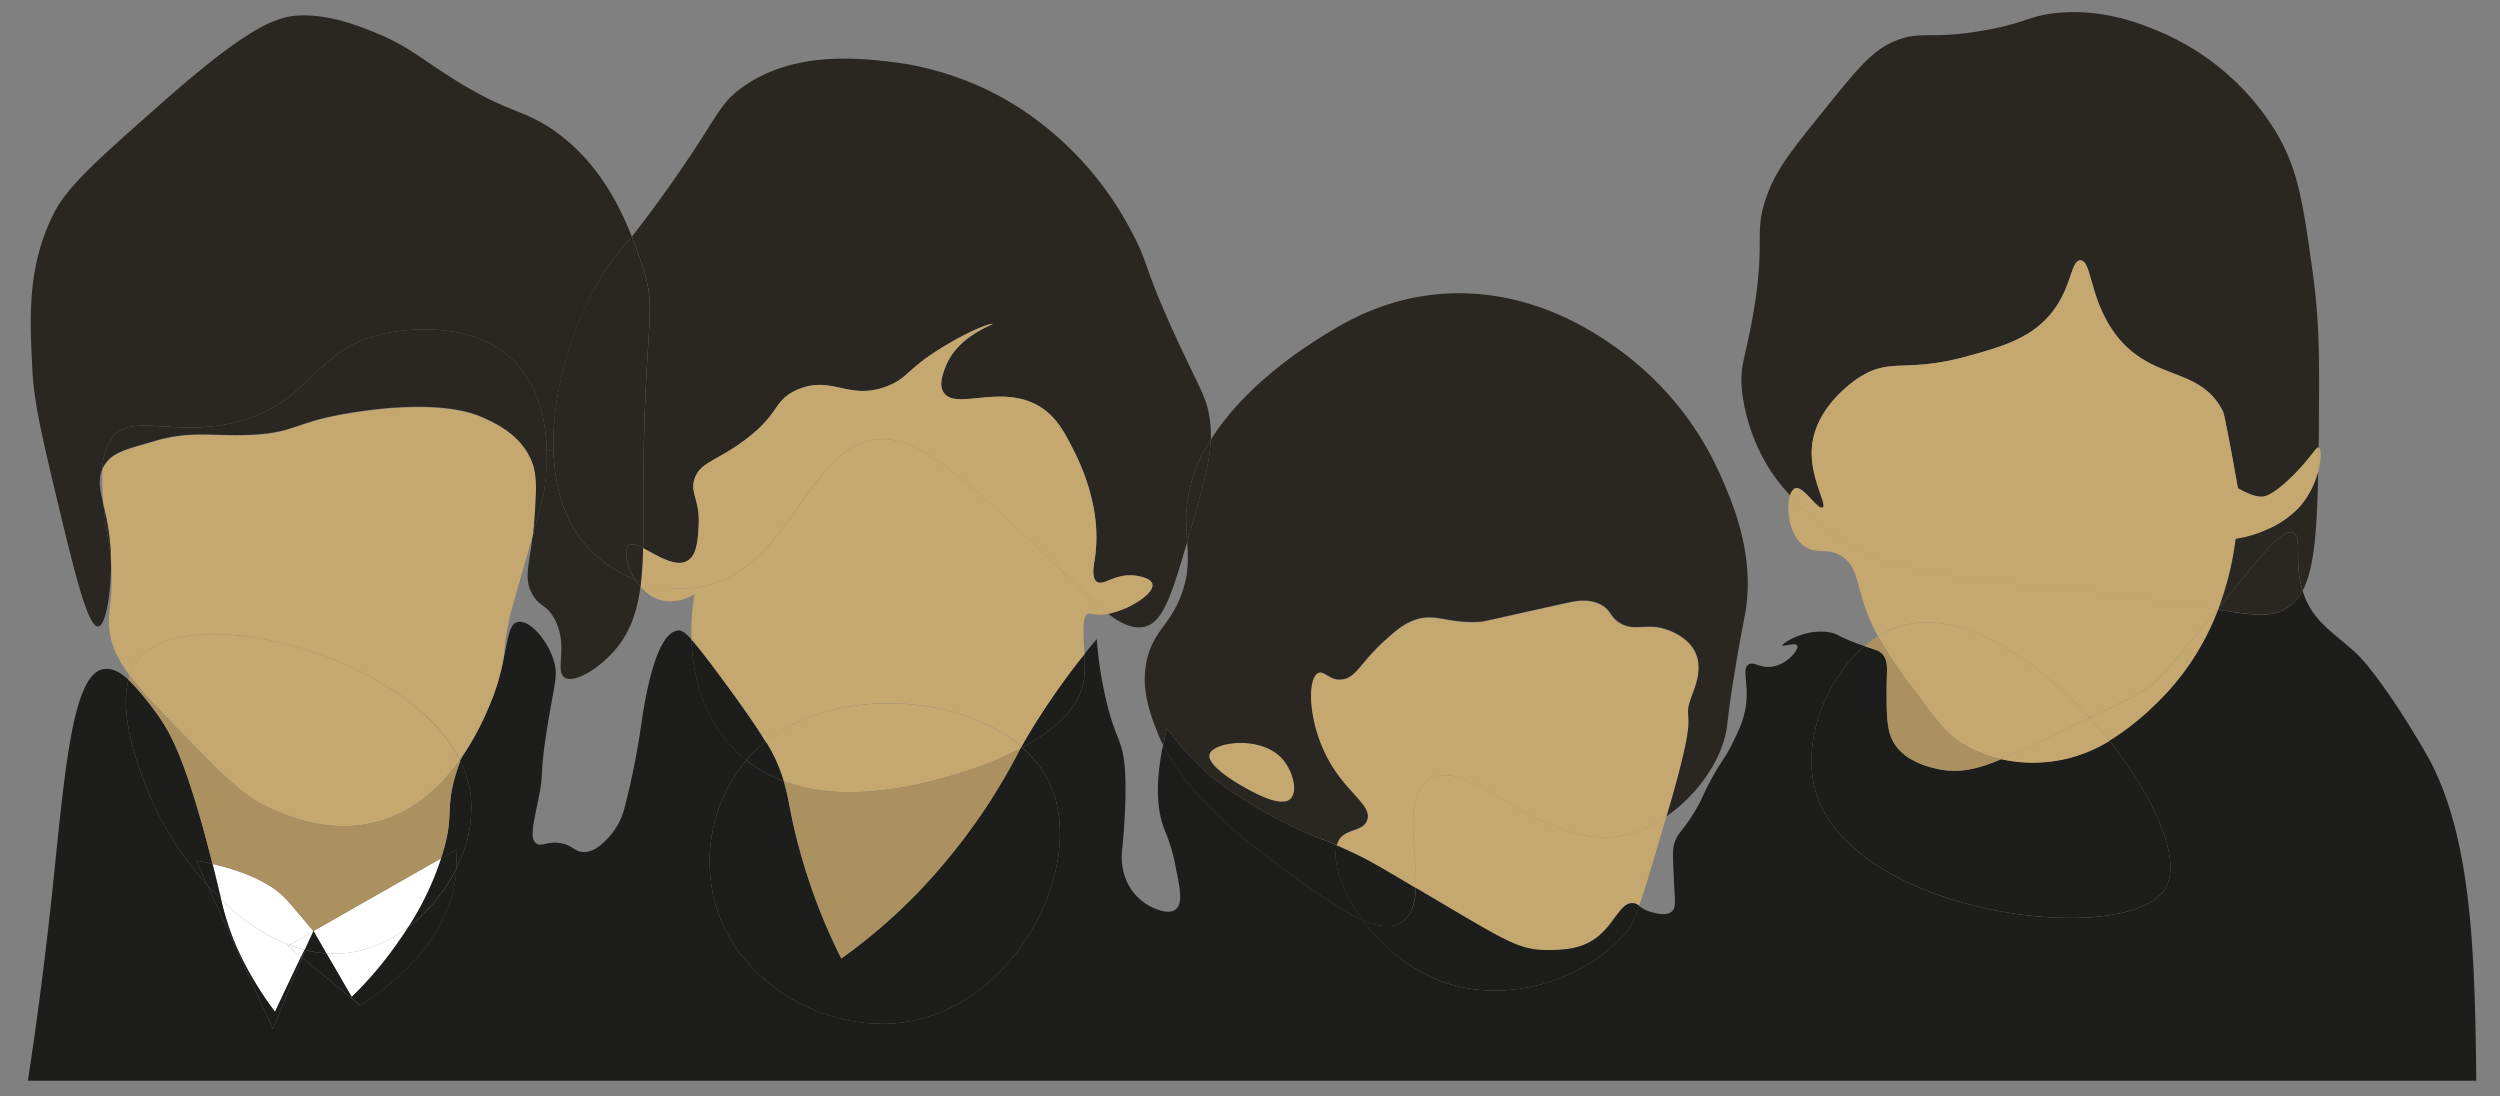 <svg id="Layer_1" data-name="Layer 1" xmlns="http://www.w3.org/2000/svg" viewBox="0 0 582.7 255.5"><rect x="0" y="0" width="582.7" height="255.5" fill="#808080" stroke="none"/><defs><style>.cls-1{fill:#c5a870;}.cls-2{fill:#2a2722;}.cls-3{fill:#1d1e1c;}.cls-4{fill:#ab9160;}.cls-5{fill:#fff;}</style></defs><path class="cls-1" d="M540.47,104.32c.58.25.67,2.67-.16,5.7,0-1.81.07-3.72.09-5.71Z"/><path class="cls-2" d="M539,63.13c1.63,11.82,1.6,20.2,1.49,34.24,0,2.42,0,4.74-.07,6.94-.65-.1-1.71,2.28-5.89,6.46-4.93,4.92-6.83,5-7.44,5-2.4-.08-5.46-2-5.46-2-1.48-8.41-2.35-12.88-2.85-15.24a20.86,20.86,0,0,0-.62-2.63c-5.39-10.8-16.93-6.77-25.31-18.35-5.83-8-5.29-16.94-7.95-16.87-2.18,0-1.95,6.06-6.44,11.91-4.84,6.27-12,8.24-19.85,10.42-14.57,4-17.81.14-25.31,5-.92.59-10,6.57-10.92,15.88-.74,7.26,3.74,13.67,2.48,14.38s-4.54-5.21-6.44-4.46a2.42,2.42,0,0,0-1.14,1.69c-1.51-1.63-2.34-2.68-2.34-2.68-.61-.78-1.45-1.86-2.46-3.41A44,44,0,0,1,406,90.92c-.52-5.56.74-7.22,2.48-16.86,3.32-18.43,0-19.48,3.47-28.79,2.2-6,5.93-10.59,13.4-19.85s11-13.68,16.37-15.88C448,7,449.6,9.36,462.55,7.07c9.61-1.71,10.1-3.28,16.38-4,11.38-1.26,20.58,2.66,24.81,4.47a58.46,58.46,0,0,1,26.8,23.32C535.72,39.62,536.8,47.46,539,63.13Z"/><path class="cls-1" d="M534.51,110.77c4.18-4.18,5.24-6.56,5.89-6.46,0,2,0,3.9-.09,5.71h0a20.63,20.63,0,0,1-4.31,8.18,22.5,22.5,0,0,1-8,5.46,26.33,26.33,0,0,1-6.94,2,71.13,71.13,0,0,1-3.92,16l-.39.47c-3.38-.57-7.48-1.28-12.56-2-34.05-5.05-58.78-4.25-72.95-12.91a67.84,67.84,0,0,1-14-11.7,2.42,2.42,0,0,1,1.14-1.69c1.9-.75,5.27,5.14,6.44,4.46s-3.22-7.12-2.48-14.38c.95-9.31,10-15.29,10.92-15.88,7.5-4.82,10.74-1,25.31-5,7.87-2.18,15-4.15,19.85-10.42,4.49-5.85,4.26-11.87,6.44-11.91,2.66-.07,2.12,8.82,7.95,16.87,8.38,11.58,19.92,7.55,25.31,18.35a20.86,20.86,0,0,1,.62,2.63c.5,2.36,1.37,6.83,2.85,15.24,0,0,3.06,1.91,5.46,2C527.68,115.75,529.58,115.69,534.51,110.77Z"/><path class="cls-2" d="M540.31,110c-.24,13.8-.94,22.62-3.6,27.66-2.15-6.88,0-12.57-2.2-13.52s-6.37,4.1-9.93,8.44c-2.73,3.33-5.18,6.32-7.39,9a71.13,71.13,0,0,0,3.92-16,26.33,26.33,0,0,0,6.94-2,22.5,22.5,0,0,0,8-5.46A20.63,20.63,0,0,0,540.31,110Z"/><path class="cls-2" d="M534.51,124.17c2.21,1,0,6.64,2.2,13.52A10.32,10.32,0,0,1,534,141c-3.82,3-7.62,2.62-17,1.07.06-.17.13-.34.19-.5,2.21-2.68,4.66-5.67,7.39-9C528.14,128.27,532.26,123.2,534.51,124.17Z"/><path class="cls-1" d="M516.8,142.08l.39-.47c-.06.16-.13.33-.19.5Z"/><path class="cls-1" d="M517,142.11a59.61,59.61,0,0,1-14.75,22.25,60.35,60.35,0,0,1-10.59,8.34c-1.46-1.82-3-3.62-4.61-5.38,8.39-4,12.92-6.33,14.21-7.43,2.4-2,7.09-7.55,15.54-17.81Z"/><path class="cls-1" d="M516.8,142.08c-8.45,10.26-13.14,15.77-15.54,17.81-1.29,1.1-5.82,3.4-14.21,7.43C474,153,456.5,141.68,442.71,146a21.73,21.73,0,0,0-5,2.32,44.8,44.8,0,0,1-3-6.78c-2.11-6.14-2-9.75-5.46-11.91s-6-.21-8.93-2.49c-3.45-2.68-4-8.72-3.12-11.7a67.84,67.84,0,0,0,14,11.7c14.17,8.66,38.9,7.86,72.95,12.91C509.32,140.8,513.42,141.51,516.8,142.08Z"/><path class="cls-3" d="M491.66,172.7C502.28,186,508.58,200.47,504.74,207c-8.44,14.4-74.86,6.37-81.88-23.82-2.58-11.05,2.83-25,11.73-32.6,2.67.91,3.35,1,4.15,1.83,1.53,1.68,1,3.66,1,8.44,0,5.67,0,9.14,1.49,11.91,2.53,4.74,8.65,6.06,10.42,6.45,4.93,1.06,9.22.08,14.82-2.28a33.87,33.87,0,0,0,25.2-4.27Z"/><path class="cls-1" d="M487.05,167.32c1.61,1.76,3.15,3.56,4.61,5.38a33.87,33.87,0,0,1-25.2,4.27c2.12-.88,4.42-1.95,7-3.18C478.8,171.26,483.31,169.13,487.05,167.32Z"/><path class="cls-1" d="M487.05,167.32c-3.74,1.81-8.25,3.94-13.57,6.47-2.6,1.23-4.9,2.3-7,3.18a29,29,0,0,1-9.86-4.17c-3.58-2.41-5.77-5.65-10.42-11.91a101.93,101.93,0,0,1-8.46-12.57,21.73,21.73,0,0,1,5-2.32C456.5,141.68,474,153,487.05,167.32Z"/><path class="cls-4" d="M438.74,152.45c-.8-.87-1.48-.92-4.15-1.83a28.56,28.56,0,0,1,3.13-2.3,101.93,101.93,0,0,0,8.46,12.57c4.65,6.26,6.84,9.5,10.42,11.91a29,29,0,0,0,9.86,4.17c-5.6,2.36-9.89,3.34-14.82,2.28-1.77-.39-7.89-1.71-10.42-6.45-1.48-2.77-1.48-6.24-1.49-11.91C439.73,156.11,440.27,154.13,438.74,152.45Z"/><path class="cls-3" d="M418.89,150.47c-.43-.8-3.38.31-3.47,0-.15-.47,5.64-4.27,11.41-3,1.73.39,1.39.77,5.95,2.49l1.81.64c-8.9,7.57-14.31,21.55-11.73,32.6,7,30.19,73.44,38.22,81.88,23.82,3.84-6.57-2.46-21-13.08-34.34a60.35,60.35,0,0,0,10.59-8.34A59.61,59.61,0,0,0,517,142.11c9.39,1.55,13.19,1.93,17-1.07a10.32,10.32,0,0,0,2.7-3.35c.08.28.18.57.28.87,2.35,6.51,6.93,8.83,12.41,13.89,0,0,5.53,5.11,15.87,22.83,10.92,18.68,11.59,46.79,11.91,76.42v.19H6.5c1.72-11.2,3.62-25,5.5-42.37,3-27.93,4.6-53,12.4-53.59,1.93-.16,3.7.81,5.53,2.49-2.38,9.24,3.1,22.46,4.89,26.78a76.25,76.25,0,0,0,13.56,21.19q7.62,16.7,15.22,33.4c1.43-3.44,2.84-6.88,6.85-16.57q5.65,4.65,11.33,9.34c.72.59,1.44,1.17,2.16,1.77,5.21-3.27,20.78-14,22.33-30.76,0-.37.07-.74.08-1.12a30.68,30.68,0,0,0,3.4-16.75,25,25,0,0,0-2.49-8.33c.1-.27.21-.54.3-.78a65.84,65.84,0,0,0,7.37-14.37q.34-1,.6-1.71c.08-.22.16-.45.22-.67s.21-.66.29-.92.08-.24.11-.35,0-.11,0-.16c.21-.68.38-1.3.52-1.88,0-.19.1-.37.14-.55,1.68-6.59,1.61-10.43,3.81-11,2.68-.67,6.9,4,8.43,8.93a10,10,0,0,1,.46,2.22c.19,2.49-.65,5.33-2,13.66-1.9,12.23-.6,9.37-2,16.38-1,5.19-2.22,9.2-.5,10.42,1.26.88,2.71-.71,6,0,2.66.59,2.91,1.94,5,2,2.44.05,4.33-1.85,5.46-3a15.86,15.86,0,0,0,4-6.94,176.13,176.13,0,0,0,4-19.85c.64-4.33,3.09-21.1,8.43-21.83.82-.12,1.56.17,3.28,2.09.25,7.36,2.14,17,9.13,24.7a29.66,29.66,0,0,0,3.64,3.4A37.06,37.06,0,0,0,166.82,211c5.44,18.56,25.87,29.7,43.66,27.29,26.51-3.59,42.91-36.67,34.24-55.57a25.52,25.52,0,0,0-6.46-8.49c6.84-3.68,13.41-8.94,14.39-15.83a33.65,33.65,0,0,0,.11-5.93c1-1.31,2-2.48,2.87-3.5a92.47,92.47,0,0,0,2,13.4c2.2,9.79,3.84,9.61,4.47,15.88.7,7-.34,17.62-.5,19.35a14.8,14.8,0,0,0,.5,6.45,12.36,12.36,0,0,0,6.45,7.44c1.18.51,3.9,1.69,5.46.5,1.79-1.37,1-5.1,0-9.92a40,40,0,0,0-2.49-8.44c-1.55-3.79-2.55-9.85-.42-20,2.36,4.75,8.48,14.31,24.74,26.41,8.64,6.43,16,11.94,21.84,14.4A41.14,41.14,0,0,0,335,228.37c16.12,6.46,35.59-.24,44.66-11.91a21.81,21.81,0,0,0,2.37-5.33,7.19,7.19,0,0,0,2.59,1.37c1.11.33,3.61,1.1,5,0,1.17-.95.73-2.69.5-7.95-.18-4.19-.28-6.29,0-7.44.77-3.19,2.22-3.23,5.45-8.93,1.46-2.57,1.07-2.36,3-6,.58-1.08,1.07-1.93,1.48-2.64,1.5-2.51,2.17-3.16,3.49-5.79,1.7-3.41,3.08-6.16,3.47-9.92.51-4.93-1-7.89.49-8.93,1.27-.86,2.63.89,5.47.49C416.53,154.92,419.38,151.39,418.89,150.47Z"/><path class="cls-1" d="M395.07,152c1.76,3.61.15,7.68-.49,9.42-3.42,9.19,2.67-1-6,28.29-.06.19-.12.37-.16.56a28.39,28.39,0,0,1-7.78,3.9c-20.08,6.22-38-18.92-47.64-12.4-6.09,4.11-2.59,16.54-3,25.24-7.05-4.15-10.94-6.42-12.87-7.38-2.25-1.11-4.05-1.92-5.6-2.58a4.91,4.91,0,0,1,.63-1.39c1.71-2.46,5.6-1.78,6.46-4.46,1-3.3-4.3-6-8.44-12.9-5.35-8.93-5.72-20-3-21.34,1.42-.71,2.54,1.76,5.46,1.49,3.4-.31,4.35-3.89,9.92-8.94,2.34-2.11,3.83-3.45,6-4.46,5.38-2.54,8,.33,15.88,0,1.48-.06,1.26-.16,20.84-4.47,1.92-.42,5.09-1.07,7.93.5,2.25,1.24,1.85,2.51,4,4,3.71,2.56,6.6-.18,11.91,2C390.1,147.39,393.53,148.79,395.07,152Z"/><path class="cls-1" d="M382.06,211.13a2.65,2.65,0,0,0-1.38-.62c-2.93-.3-4.35,4.78-8.43,7.94-3.85,3-8.41,3-11.91,3-6.07,0-9.63-2.23-24.32-10.92L330,207c.41-8.7-3.09-21.13,3-25.24,9.66-6.52,27.56,18.62,47.64,12.4a28.39,28.39,0,0,0,7.78-3.9C385.57,200,383.56,206.82,382.06,211.13Z"/><path class="cls-3" d="M380.68,210.51a2.65,2.65,0,0,1,1.38.62,21.81,21.81,0,0,1-2.37,5.33c-9.07,11.67-28.54,18.37-44.66,11.91a41.14,41.14,0,0,1-17.36-13.88c3.62,1.53,6.63,1.86,8.92.48,2.44-1.47,3.27-4.42,3.45-8l6,3.54c14.69,8.69,18.25,10.92,24.32,10.92,3.5,0,8.06,0,11.91-3C376.33,215.29,377.75,210.21,380.68,210.51Z"/><path class="cls-3" d="M330,207c-.18,3.58-1,6.53-3.45,8-2.29,1.38-5.3,1.05-8.92-.48-4.87-6.64-7.17-13.65-6.1-17.48,1.55.66,3.35,1.47,5.6,2.58C319.1,200.55,323,202.82,330,207Z"/><path class="cls-3" d="M311.57,197c-1.07,3.83,1.23,10.84,6.1,17.48-5.81-2.46-13.2-8-21.84-14.4-16.26-12.1-22.38-21.66-24.74-26.41.26-1.22.56-2.51.92-3.86a63.34,63.34,0,0,0,9.43,10.42c1.49,1.32,6,5.17,15.87,10.42C304.23,194.33,306.77,195,311.57,197Z"/><path class="cls-1" d="M298.8,176.77c2.61,2.83,3.77,7.73,2,9.43-2.16,2.06-8.07-1.2-10.42-2.49-.71-.38-9.31-5.12-8.44-7.93S293.79,171.33,298.8,176.77Z"/><path class="cls-2" d="M297.31,190.66c-9.88-5.25-14.38-9.1-15.87-10.42A63.34,63.34,0,0,1,272,169.82c-.36,1.35-.66,2.64-.92,3.86-.5-1-.84-1.82-1.06-2.37-1.95-4.83-4.44-11.27-2.49-18.36,1.61-5.8,4.84-7.21,7.44-13.39,2.19-5.2,2-9.21,1.73-13.27.25-.85.5-1.72.76-2.62,2.79-9.69,4.51-15.83,4.74-21.15,7.9-12.63,21.53-21.28,25-23.51,5.59-3.55,14.69-9.18,27.79-10.42,22.3-2.11,38.68,10.15,43.67,13.89A72.37,72.37,0,0,1,401,110.77c2.73,6.22,7.76,17.62,6,30.77-.39,2.81-1,4.86-2.48,13.89-2.05,12.23-1.71,13.42-2.48,16.37a27.74,27.74,0,0,1-3.12,7.25,36.82,36.82,0,0,1-10.44,11.18c0-.19.1-.37.16-.56,8.63-29.28,2.54-19.1,6-28.29.64-1.74,2.25-5.81.49-9.42-1.54-3.17-5-4.57-5.95-5-5.31-2.17-8.2.57-11.91-2-2.13-1.46-1.73-2.73-4-4-2.84-1.57-6-.92-7.93-.5-19.58,4.31-19.36,4.41-20.84,4.47-7.88.33-10.5-2.54-15.88,0-2.13,1-3.62,2.35-6,4.46-5.57,5.05-6.52,8.63-9.92,8.94-2.92.27-4-2.2-5.46-1.49-2.74,1.36-2.37,12.41,3,21.34,4.14,6.9,9.49,9.6,8.44,12.9-.86,2.68-4.75,2-6.46,4.46a4.91,4.91,0,0,0-.63,1.39C306.77,195,304.23,194.33,297.31,190.66Zm-6.94-6.95c2.35,1.29,8.26,4.55,10.42,2.49,1.78-1.7.62-6.6-2-9.43-5-5.44-16-3.86-16.87-1S289.66,183.33,290.37,183.71Z"/><path class="cls-2" d="M281.93,97.37a25.09,25.09,0,0,1,.28,5.15,35.28,35.28,0,0,0-5.74,17.18,61.24,61.24,0,0,0,.24,6.59c-3.56,12.34-5.66,18.58-9.66,19.71-2.82.8-5.73-.6-8.74-2.93a21.11,21.11,0,0,0,3.28-1c3.09-1.16,7.43-4,7-5.95-.42-1.63-4.17-2-4.47-2-4.41-.35-6.88,2.52-8.44,1.49-1.33-.89-.74-3.88-.49-5.46,1.86-11.83-3.7-22.82-5-25.31-2.09-4.12-4.08-8-8.44-10.42-8.85-4.81-19.18,1.32-21.84-3-1.11-1.8-.16-4.25.51-6,2.72-7.06,11.06-9.61,10.91-9.92s-4.32,1-10.91,5c-9.08,5.4-8.58,7.47-13.4,9.43-9.11,3.71-13.12-2.73-21.34,1-5.61,2.54-3.68,5.52-12.41,11.91-6.55,4.8-10.17,5-11.41,8.93-1,3.3,1.37,4.79,1,10.92-.19,3.19-.4,6.58-2.48,7.94-2.82,1.85-7.27-1.25-10.47-2.86.07-3.54,0-7.36.05-11.53.06-42.91,3.65-43.09-.49-55.08-.6-1.74-1.31-3.81-2.2-6,1.57-2,3.64-4.66,6.66-8.84,13.53-18.73,13-21.48,18.86-25.8,12-8.78,27.4-7,35.73-6a71,71,0,0,1,30.26,11.41,76.69,76.69,0,0,1,24.82,27.79c4.25,7.77,2.64,7.94,10.91,25.8C279.79,90.94,281.13,92.35,281.93,97.37Z"/><path class="cls-2" d="M282.21,102.52c-.23,5.32-1.95,11.46-4.74,21.15-.26.9-.51,1.77-.76,2.62a61.24,61.24,0,0,1-.24-6.59A35.28,35.28,0,0,1,282.21,102.52Z"/><path class="cls-3" d="M252.76,152.48a33.65,33.65,0,0,1-.11,5.93c-1,6.89-7.55,12.15-14.39,15.83a1.51,1.51,0,0,0-.2-.17c1.19-2.13,2.62-4.55,4.68-7.72A166.74,166.74,0,0,1,252.76,152.48Z"/><path class="cls-3" d="M244.72,182.73c8.67,18.9-7.73,52-34.24,55.57-17.79,2.41-38.22-8.73-43.66-27.29a37.06,37.06,0,0,1,7.11-33.82,31.51,31.51,0,0,0,8.73,4.89c.91,3,1.24,5.39,2,9.08a136.71,136.71,0,0,0,11.41,32.25,131.81,131.81,0,0,0,17.37-14.88,142.68,142.68,0,0,0,16.37-20.35,144.89,144.89,0,0,0,8-13.72c.13-.07.28-.14.41-.22A25.52,25.52,0,0,1,244.72,182.73Z"/><path class="cls-3" d="M238.26,174.24c-.13.08-.28.15-.41.22l.21-.39A1.51,1.51,0,0,1,238.26,174.24Z"/><path class="cls-1" d="M238.06,174.07l-.21.39a85.71,85.71,0,0,1-15.95,6.28c-6.56,1.87-24.29,6.93-39.24,1.34-.27-.87-.57-1.8-1-2.83a34.25,34.25,0,0,0-3.25-6.38C194.79,160,223.64,161.6,238.06,174.07Z"/><path class="cls-4" d="M221.9,180.74a85.71,85.71,0,0,0,15.95-6.28,144.89,144.89,0,0,1-8,13.72,142.68,142.68,0,0,1-16.37,20.35,131.81,131.81,0,0,1-17.37,14.88,136.71,136.71,0,0,1-11.41-32.25c-.78-3.69-1.11-6.07-2-9.08C197.61,187.67,215.34,182.61,221.9,180.74Z"/><path class="cls-1" d="M220.41,80.5c6.59-3.92,10.8-5.18,10.91-5s-8.19,2.86-10.91,9.92c-.67,1.71-1.62,4.16-.51,6,2.66,4.29,13-1.84,21.84,3,4.36,2.38,6.35,6.3,8.44,10.42,1.26,2.49,6.82,13.48,5,25.31-.25,1.58-.84,4.57.49,5.46,1.56,1,4-1.84,8.44-1.49.3,0,4.05.36,4.47,2,.48,1.92-3.86,4.79-7,5.95a21.11,21.11,0,0,1-3.28,1c-2.32-1.8-4.71-4.16-7.14-6.49-23.89-22.94-35.83-34.41-45.65-34.24-17.68.29-21,32.39-44.17,34.73a27.85,27.85,0,0,1-11.93-1.47c.27-2.44.4-5,.47-7.84,3.2,1.61,7.65,4.71,10.47,2.86,2.08-1.36,2.29-4.75,2.48-7.94.38-6.13-2-7.62-1-10.92,1.24-4,4.86-4.13,11.41-8.93,8.73-6.39,6.8-9.37,12.41-11.91,8.22-3.72,12.23,2.72,21.34-1C211.83,88,211.33,85.9,220.41,80.5Z"/><path class="cls-3" d="M181.7,179.25c.39,1,.69,2,1,2.83a31.51,31.51,0,0,1-8.73-4.89l.82-.92a32.21,32.21,0,0,1,3.7-3.4A34.25,34.25,0,0,1,181.7,179.25Z"/><path class="cls-3" d="M173.93,177.19a29.66,29.66,0,0,1-3.64-3.4c-7-7.68-8.88-17.34-9.13-24.7,1.32,1.47,3.21,3.89,6.15,7.83,5.79,7.76,9.12,12.64,11.14,16a32.21,32.21,0,0,0-3.7,3.4Z"/><path class="cls-1" d="M161.35,137.07c23.21-2.34,26.49-34.44,44.17-34.73,9.82-.17,21.76,11.3,45.65,34.24,2.43,2.33,4.82,4.69,7.14,6.49a9.07,9.07,0,0,1-3.92,0,1.29,1.29,0,0,0-.74-.06c-1.55.45-1.1,4.95-.89,9.45a166.74,166.74,0,0,0-10,13.87c-2.06,3.17-3.49,5.59-4.68,7.72-14.42-12.47-43.27-14.08-59.61-1.2-2-3.31-5.35-8.19-11.14-16-2.94-3.94-4.83-6.36-6.15-7.83a53.65,53.65,0,0,1,.69-10.53,10.43,10.43,0,0,1-7.45,1.49,9.74,9.74,0,0,1-5.13-3.25c.06-.4.11-.79.15-1.2A27.85,27.85,0,0,0,161.35,137.07Z"/><path class="cls-2" d="M149.45,61.15c4.14,12,.55,12.17.49,55.08,0,4.17,0,8-.05,11.53-1.53-.78-2.77-1.22-3.42-.62-1.06,1-.48,4.7,1.53,7.93a31,31,0,0,1-10-6.44c-6.05-5.93-8.7-14.37-9-23.55-.49-14.58,4.93-31,12-41.95,2.14-3.32,3.19-4.23,6.24-8C148.14,57.34,148.85,59.41,149.45,61.15Z"/><path class="cls-2" d="M149.89,127.76c-.07,2.79-.2,5.4-.47,7.84-.48-.17-1-.34-1.42-.53-2-3.23-2.59-6.95-1.53-7.93C147.12,126.54,148.36,127,149.89,127.76Z"/><path class="cls-2" d="M149.42,135.6c0,.41-.09.8-.15,1.2a15.05,15.05,0,0,1-1.27-1.73C148.46,135.26,148.94,135.43,149.42,135.6Z"/><path class="cls-2" d="M129,105.08c.3,9.18,2.95,17.62,9,23.55a31,31,0,0,0,10,6.44,15.05,15.05,0,0,0,1.27,1.73c-.82,6.23-2.67,11.33-6.78,15.65-3.56,3.76-8.8,6.86-10.91,5.46a2.24,2.24,0,0,1-.87-1.82c-.25-2.63,1.13-7.29-1.61-12.07-1.87-3.28-3.3-2.48-5-5.46-2.11-3.78-.74-6.73.12-14.12v0c1.43-5,2.2-7.84,2.36-8.67a51.4,51.4,0,0,0,.82-10.64Z"/><path class="cls-2" d="M127.44,105.1c-.17-6.69-1.77-15.09-7.72-21-10.4-10.31-27.79-6.85-29.88-6.4-17.19,3.67-17,16.18-34.67,20.66-14.77,3.73-24.77-2.55-29.28,4a13.48,13.48,0,0,0-2,6.89c-1.15,2.54-.53,5.16.31,8.84h0c.07.69.14,1.4.2,2.12.44,4.66,1.13,5.75,1.49,10.92,0,6.23-1.07,14.69-3,14.88-2.38.24-5.45-12.43-8.93-26.79C10,102.6,7.94,94.3,7.53,86c-.59-11.92-1.24-23.84,5-36.23C15.63,43.48,23,37,37.8,23.93,58.54,5.64,64.78,3.65,70.55,3.59c6.73-.07,13.17,2.5,16.87,4,7,2.8,10.21,5.64,16.87,9.93,13.94,9,17.28,7.64,24.81,12.89,10,7,15.1,17,18.15,24.72-3.05,3.8-4.1,4.71-6.24,8-7,11-12.47,27.37-12,41.95Z"/><path class="cls-1" d="M123.65,106.81c1.6,3.44,1.4,6.75,1,13.39-.09,1.54-.22,2.94-.37,4.21v0c-1.12,4-2.65,9.28-4.59,16.1-2.58,9.11-1.62,10.38-2.81,15.44,0,.18-.09.36-.14.55-.14.58-.31,1.2-.52,1.88,0,.05,0,.11,0,.16s-.08.24-.11.35c-.08.26-.17.56-.29.92-.06.2-.14.43-.22.67q-.25.75-.6,1.71c-2.41,6.24-4.77,7.67-7.37,14.37-.13.19-.26.38-.41.57C94.94,152.76,45.18,140,32.84,153a11.54,11.54,0,0,0-2.62,4.47c-3.19-4.34-4.8-8.12-4.83-12.41,0-3.62,1-6.61.5-13.89a55.23,55.23,0,0,0-1.69-13h0a61.73,61.73,0,0,1-.31-8.84,6.64,6.64,0,0,1,.51-.94c2-3.05,5.38-3.66,11.42-5.46,8.67-2.59,13.5-1.13,22.32-1.49,11.44-.47,10-3.21,25.8-5.46,19-2.7,26.57.48,28.78,1.49C115.72,98.75,121.07,101.29,123.65,106.81Z"/><path class="cls-1" d="M116,158.92c0-.11.07-.22.11-.35C116.12,158.68,116.08,158.79,116,158.92Z"/><path class="cls-1" d="M107.56,176.59c2.6-6.7,5-8.13,7.37-14.37A65.84,65.84,0,0,1,107.56,176.59Z"/><path class="cls-3" d="M109.75,185.7a30.68,30.68,0,0,1-3.4,16.75,29,29,0,0,0-.08-4.34l-3.47,2c3.5-10.69.51-11.12,4-21.33.17-.48.33-.94.49-1.38A25,25,0,0,1,109.75,185.7Z"/><path class="cls-3" d="M106.27,198.11a29,29,0,0,1,.08,4.34,39.13,39.13,0,0,1-11.2,13.6,69.69,69.69,0,0,0,7.65-16h0Z"/><path class="cls-5" d="M73.07,217l29.73-16.94a69.69,69.69,0,0,1-7.65,16,30.8,30.8,0,0,1-10.71,5.38,26,26,0,0,1-8.36.8C75.09,220.5,74.07,218.77,73.07,217Z"/><path class="cls-5" d="M95.15,216.05c-.85,1.33-1.62,2.46-2.27,3.39A85.4,85.4,0,0,1,82,232.34c-2-3.37-3.91-6.74-5.88-10.11a26,26,0,0,0,8.36-.8A30.8,30.8,0,0,0,95.15,216.05Z"/><path class="cls-1" d="M107.15,177.16c-4.5,6.32-10.91,12.29-19.73,14.5-10.77,2.68-20.28-1.46-23.82-3-6.52-2.82-10.63-7-18.85-15.39-6.46-6.58-11.3-11.51-14.53-15.87A11.54,11.54,0,0,1,32.84,153C45.18,140,94.94,152.76,107.15,177.16Z"/><path class="cls-3" d="M82,232.34a85.4,85.4,0,0,0,10.92-12.9c.65-.93,1.42-2.06,2.27-3.39a39.13,39.13,0,0,0,11.2-13.6c0,.38,0,.75-.08,1.12-1.55,16.78-17.12,27.49-22.33,30.76-.72-.6-1.44-1.18-2.16-1.77Z"/><path class="cls-3" d="M76.08,222.23c2,3.37,3.92,6.74,5.88,10.11l-.18.22q-5.67-4.69-11.33-9.34c.24-.59.48-1.18.73-1.77A27.18,27.18,0,0,0,76.08,222.23Z"/><path class="cls-3" d="M73.07,217c1,1.74,2,3.47,3,5.2a27.18,27.18,0,0,1-4.9-.78l1.8-4.38Z"/><path class="cls-3" d="M73,217l0,.06-.09,0Z"/><path class="cls-5" d="M73,217l0,.1h0l-5.59,3.19a48.4,48.4,0,0,1-15.83-10.58c-.58-2.39-1.19-5.06-2-8.31,10.1,2.36,15,5.72,17.54,8.64C67.86,210.9,73,217,73,217Z"/><path class="cls-3" d="M73,217.08h0l-1.8,4.38-.25,0C71.61,220,72.29,218.52,73,217.08Z"/><path class="cls-5" d="M73,217.08c-.68,1.44-1.36,2.87-2,4.32a35.63,35.63,0,0,1-3.55-1.13Z"/><path class="cls-3" d="M71.18,221.45c-.25.59-.49,1.18-.73,1.77l-.28-.23c.26-.53.5-1.06.76-1.59Z"/><path class="cls-5" d="M70.93,221.4c-.26.53-.5,1.06-.76,1.59l-3.09-2.55.3-.17A35.63,35.63,0,0,0,70.93,221.4Z"/><path class="cls-5" d="M70.17,223q-3,6.4-6.07,12.83a77.45,77.45,0,0,1-7.44-11.91,60.52,60.52,0,0,1-5.11-14.22,48.4,48.4,0,0,0,15.83,10.58l-.3.17Z"/><path class="cls-3" d="M64.1,235.82q3-6.42,6.07-12.83l.28.23c-4,9.69-5.42,13.13-6.85,16.57Q56,223.1,48.38,206.39c1,1.13,2.08,2.23,3.17,3.3a60.52,60.52,0,0,0,5.11,14.22A77.45,77.45,0,0,0,64.1,235.82Z"/><path class="cls-3" d="M49.54,201.38c.82,3.25,1.43,5.92,2,8.31-1.09-1.07-2.14-2.17-3.17-3.3l-2.64-5.8C47.08,200.83,48.35,201.1,49.54,201.38Z"/><path class="cls-3" d="M48.38,206.39A76.25,76.25,0,0,1,34.82,185.2c-1.79-4.32-7.27-17.54-4.89-26.78a59.69,59.69,0,0,1,5.88,6.94c3.54,4.58,6.62,10.17,11.42,27.28.93,3.35,1.67,6.22,2.31,8.74-1.19-.28-2.46-.55-3.8-.79Z"/><path class="cls-4" d="M30.22,157.42c3.23,4.36,8.07,9.29,14.53,15.87,8.22,8.38,12.33,12.57,18.85,15.39,3.54,1.52,13.05,5.66,23.82,3,8.82-2.21,15.23-8.18,19.73-14.5a1.06,1.06,0,0,1,.11.21c-.16.44-.32.9-.49,1.38-3.46,10.21-.47,10.64-4,21.33h0L73.07,217l0-.06s-5.17-6.07-6-6.95c-2.57-2.92-7.44-6.28-17.54-8.64-.64-2.52-1.38-5.39-2.31-8.74-4.8-17.11-7.88-22.7-11.42-27.28a59.69,59.69,0,0,0-5.88-6.94C30,158.08,30.11,157.75,30.22,157.42Z"/><path class="cls-2" d="M25.89,131.12c-.36-5.17-1.05-6.26-1.49-10.92-.06-.72-.13-1.43-.2-2.12A55.23,55.23,0,0,1,25.89,131.12Z"/><path class="cls-2" d="M58.14,101.34c-8.82.36-13.65-1.1-22.32,1.49-6,1.8-9.47,2.41-11.42,5.46a6.64,6.64,0,0,0-.51.94,13.48,13.48,0,0,1,2-6.89c4.51-6.52,14.51-.24,29.28-4,17.71-4.48,17.48-17,34.67-20.66,2.09-.45,19.48-3.91,29.88,6.4,6,5.9,7.55,14.3,7.72,21a51.4,51.4,0,0,1-.82,10.64c-.16.83-.93,3.64-2.36,8.67.15-1.27.28-2.67.37-4.21.42-6.64.62-10-1-13.39-2.58-5.52-7.93-8.06-10.93-9.44-2.21-1-9.78-4.19-28.78-1.49C68.13,98.13,69.58,100.87,58.14,101.34Z"/></svg>